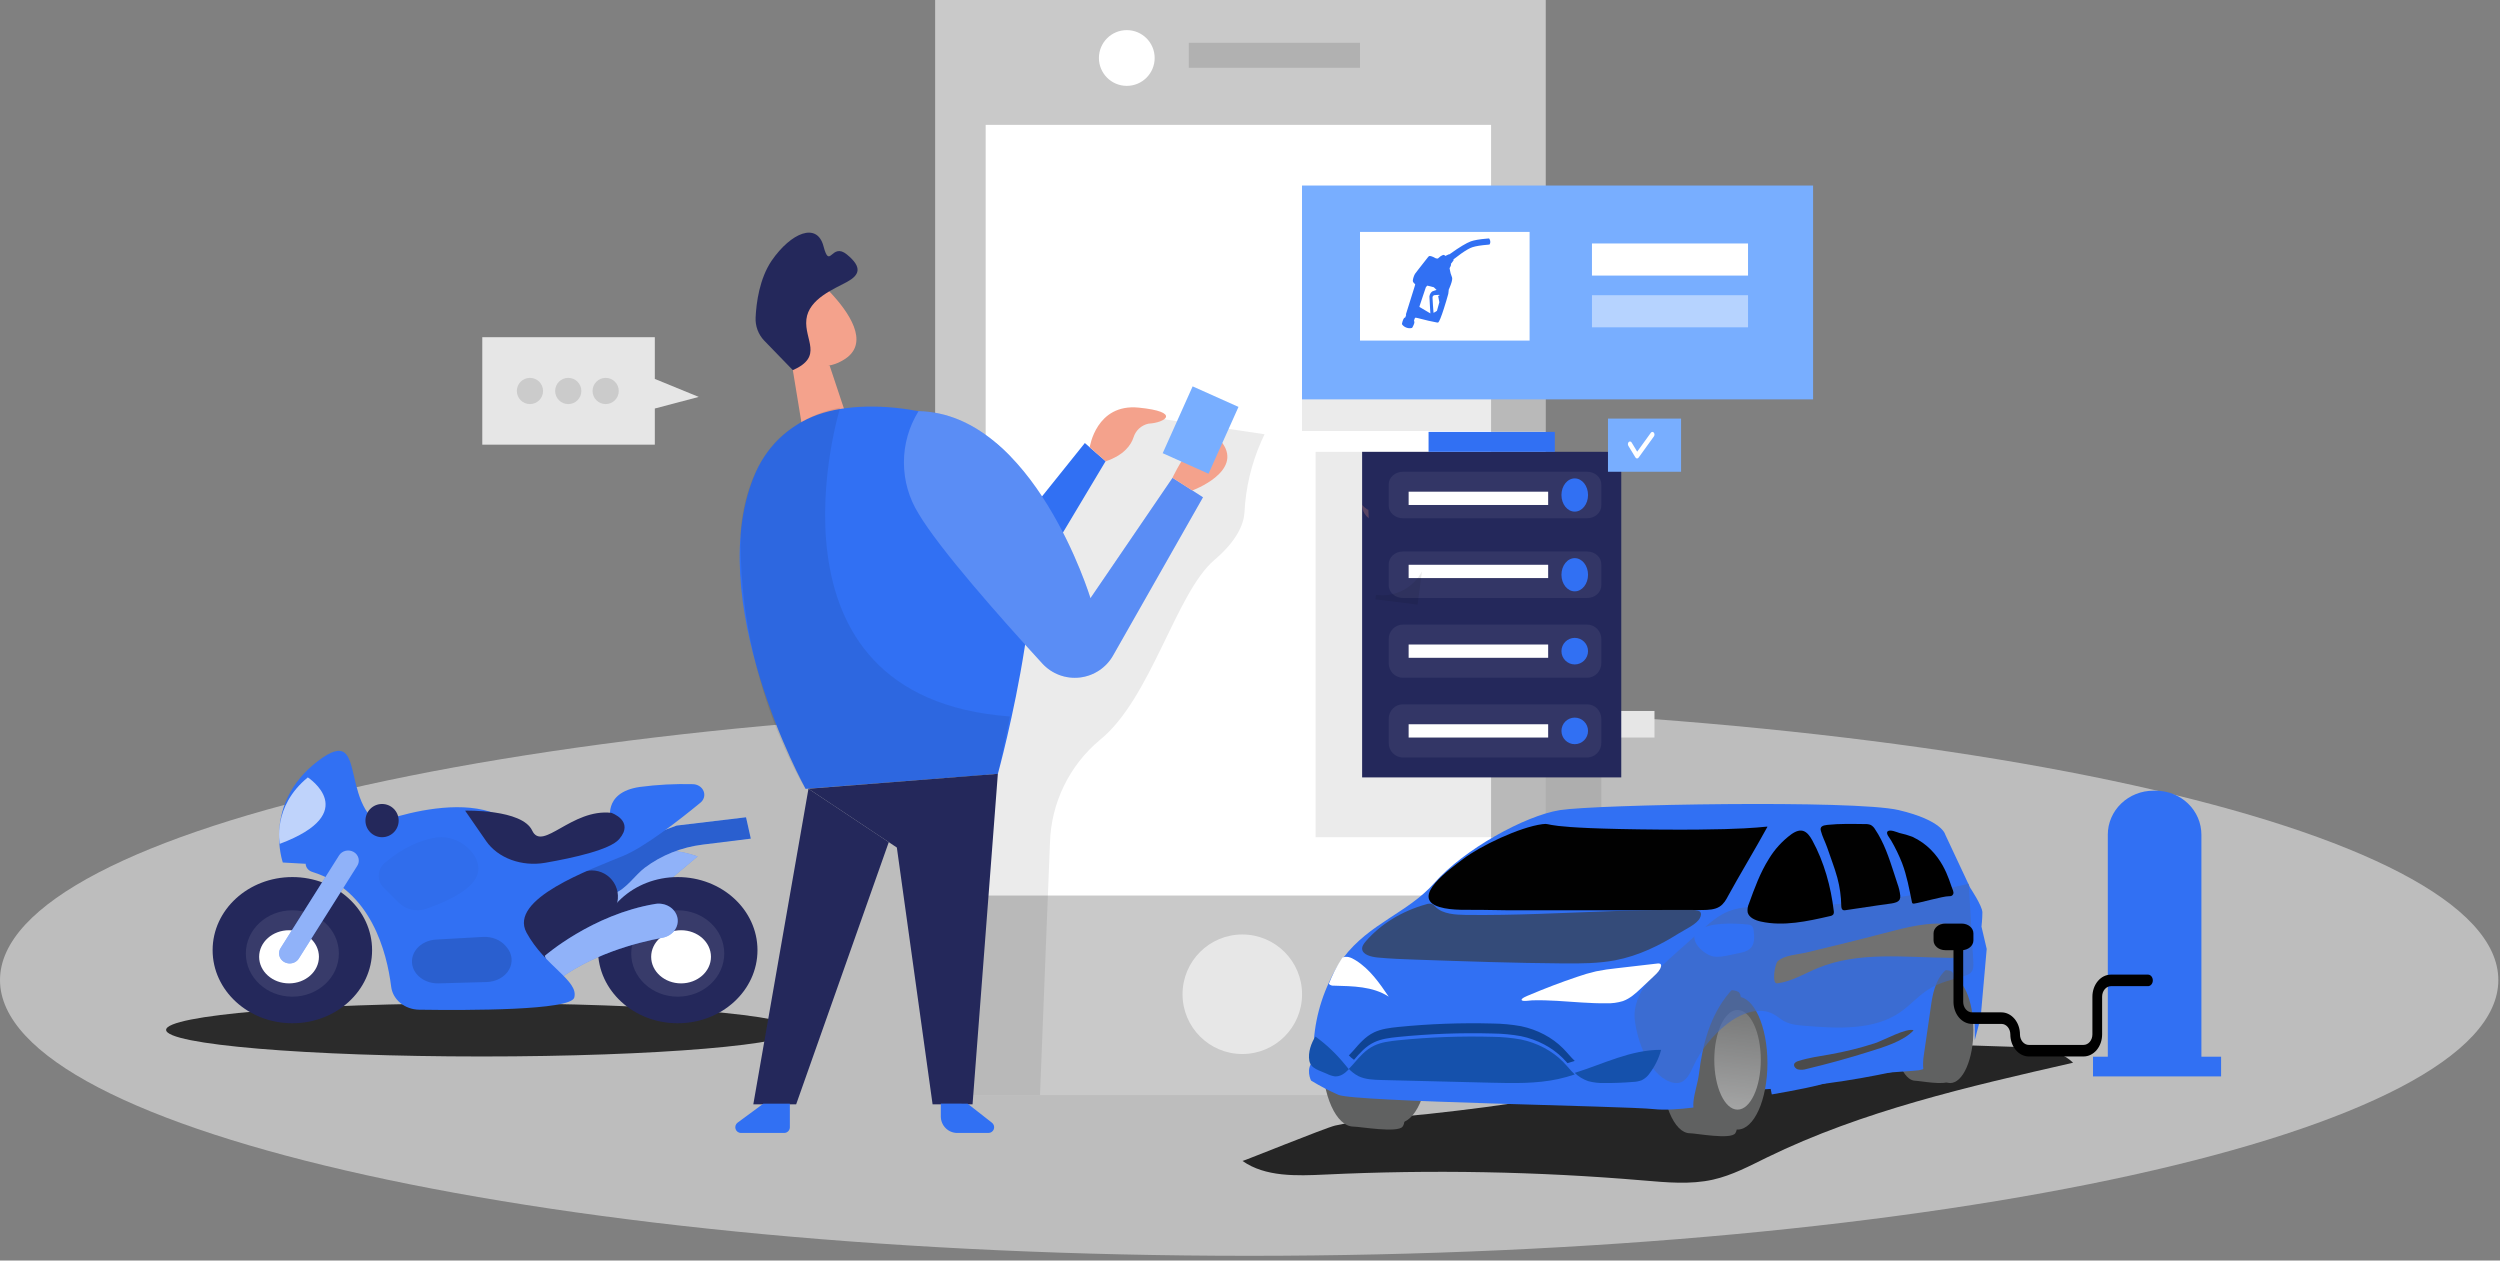 <svg width="238" height="120" viewBox="0 0 238 120" fill="none" xmlns="http://www.w3.org/2000/svg">
<rect x="0" y="0" width="238" height="120" fill="#808080" stroke="none"/>
<path opacity="0.6" d="M118.921 119.553C184.599 119.553 237.841 107.8 237.841 93.302C237.841 78.804 184.599 67.051 118.921 67.051C53.243 67.051 0 78.804 0 93.302C0 107.8 53.243 119.553 118.921 119.553Z" fill="#E6E6E6"/>
<path d="M45.86 100.577C29.266 100.577 15.814 99.444 15.814 98.046C15.814 96.649 29.266 95.516 45.86 95.516C62.455 95.516 75.907 96.649 75.907 98.046C75.907 99.444 62.455 100.577 45.86 100.577Z" fill="#2B2B2B"/>
<path d="M205.002 75.274H205.235C206.385 75.274 207.488 75.715 208.302 76.498C209.115 77.282 209.572 78.345 209.573 79.454V101.536H200.663V79.454C200.663 78.905 200.775 78.361 200.994 77.854C201.212 77.347 201.532 76.886 201.935 76.498C202.338 76.109 202.816 75.802 203.342 75.592C203.869 75.382 204.433 75.274 205.002 75.274Z" fill="#3170F3"/>
<path d="M211.448 100.598H199.255V102.474H211.448V100.598Z" fill="#3170F3"/>
<path d="M147.155 0H89.026V104.252H147.155V0Z" fill="#C9C9C9"/>
<path d="M141.95 11.887H93.835V85.255H141.95V11.887Z" fill="white"/>
<path opacity="0.08" d="M147.15 20.673H123.951V41.031H147.15V20.673Z" fill="black"/>
<path opacity="0.08" d="M152.446 43.014H125.246V79.702H152.446V43.014Z" fill="black"/>
<path opacity="0.56" d="M118.267 100.341C121.409 100.341 123.956 97.794 123.956 94.652C123.956 91.51 121.409 88.963 118.267 88.963C115.125 88.963 112.578 91.51 112.578 94.652C112.578 97.794 115.125 100.341 118.267 100.341Z" fill="white"/>
<path opacity="0.08" d="M110.83 39.915L120.385 41.341L120.09 41.978C119.137 44.125 118.589 46.431 118.475 48.777C118.404 49.918 117.757 51.477 115.608 53.31C111.941 56.437 109.583 66.507 104.714 70.439C103.272 71.64 102.103 73.134 101.283 74.822C100.463 76.509 100.011 78.352 99.957 80.228L99.009 104.247H89.566L91.65 67.52L94.15 54.843L100.262 48.569L105.865 41.341L108.411 39.915H110.83Z" fill="black"/>
<path opacity="0.12" d="M129.472 4.075H113.173V6.453H129.472V4.075Z" fill="black"/>
<path d="M107.27 8.175C108.736 8.175 109.924 6.986 109.924 5.521C109.924 4.055 108.736 2.867 107.27 2.867C105.805 2.867 104.617 4.055 104.617 5.521C104.617 6.986 105.805 8.175 107.27 8.175Z" fill="white"/>
<path d="M94.13 53.58L103.277 42.176L105.253 43.908L97.456 56.947L94.13 53.58Z" fill="#3170F3"/>
<path d="M78.978 34.797L80.664 39.864L76.656 42.411L75.214 33.63L78.978 34.797Z" fill="#F4A28C"/>
<path d="M73.839 28.736C74.047 28.253 74.373 27.83 74.786 27.505C75.2 27.18 75.688 26.964 76.206 26.876C76.724 26.788 77.257 26.831 77.754 27.001C78.252 27.171 78.699 27.462 79.055 27.849C80.761 29.668 82.818 32.566 80.491 34.145C76.926 36.559 73.661 32.046 73.661 32.046C73.393 30.949 73.455 29.798 73.839 28.736Z" fill="#F4A28C"/>
<path d="M76.441 31.843C76.441 31.843 75.53 31.079 75.112 32.163C74.694 33.248 76.314 33.768 76.793 33.223C77.272 32.678 76.441 31.843 76.441 31.843Z" fill="#F4A28C"/>
<path d="M71.975 44.896C72.581 43.556 73.469 42.361 74.578 41.394C75.687 40.428 76.991 39.711 78.402 39.294C83.847 37.659 93.88 39.447 96.936 44.545C101.123 51.517 94.996 73.678 94.996 73.678L76.691 75.099C76.691 75.099 66.647 56.926 71.975 44.896Z" fill="#3170F3"/>
<path d="M94.996 73.668L92.587 105.133H88.782L85.38 80.686L76.966 75.089L94.996 73.668Z" fill="#24285B"/>
<path d="M76.966 75.089L71.715 105.133H75.794L84.611 80.172L76.966 75.089Z" fill="#24285B"/>
<path opacity="0.08" d="M79.986 38.805C79.986 38.805 71.425 66.379 96.147 68.208L94.996 73.688L76.691 75.109C76.691 75.109 70.243 64.979 70.513 50.754C70.513 50.754 70.671 43.72 75.606 40.613C76.921 39.705 78.414 39.089 79.986 38.805Z" fill="black"/>
<path d="M72.673 105.067L70.213 106.88C70.123 106.949 70.056 107.044 70.023 107.152C69.99 107.26 69.99 107.376 70.026 107.483C70.061 107.591 70.129 107.685 70.22 107.752C70.311 107.819 70.42 107.856 70.534 107.858H74.654C74.797 107.857 74.935 107.799 75.036 107.697C75.137 107.595 75.194 107.457 75.194 107.313V105.067H72.673Z" fill="#3170F3"/>
<path d="M92.113 105.067L94.43 106.88C94.521 106.95 94.588 107.046 94.621 107.156C94.654 107.265 94.652 107.382 94.615 107.49C94.578 107.599 94.507 107.692 94.414 107.758C94.32 107.824 94.209 107.859 94.094 107.858H91.161C90.952 107.862 90.745 107.823 90.551 107.746C90.358 107.668 90.181 107.553 90.033 107.406C89.885 107.259 89.767 107.085 89.687 106.892C89.607 106.7 89.566 106.493 89.566 106.284V105.062L92.113 105.067Z" fill="#3170F3"/>
<path d="M87.448 39.141C86.536 40.605 86.053 42.295 86.053 44.02C86.053 45.745 86.536 47.435 87.448 48.9C89.445 52.271 95.256 58.831 99.224 63.16C99.672 63.651 100.23 64.028 100.853 64.261C101.476 64.493 102.145 64.574 102.805 64.497C103.465 64.42 104.098 64.187 104.65 63.817C105.202 63.448 105.659 62.952 105.982 62.371L114.523 47.341L111.63 45.487L103.812 56.947C103.812 56.947 98.449 39.36 87.448 39.141Z" fill="#3170F3"/>
<path opacity="0.2" d="M87.448 39.141C86.536 40.605 86.053 42.295 86.053 44.02C86.053 45.745 86.536 47.435 87.448 48.9C89.445 52.271 95.256 58.831 99.224 63.16C99.672 63.651 100.23 64.028 100.853 64.261C101.476 64.493 102.145 64.574 102.805 64.497C103.465 64.42 104.098 64.187 104.65 63.817C105.202 63.448 105.659 62.952 105.982 62.371L114.523 47.341L111.63 45.487L103.812 56.947C103.812 56.947 98.449 39.36 87.448 39.141Z" fill="white"/>
<path d="M113.504 46.694C113.504 46.694 118.348 44.917 116.372 42.176C114.395 39.436 111.62 45.487 111.62 45.487L113.504 46.694Z" fill="#F4A28C"/>
<path d="M117.904 38.737L113.539 36.782L110.689 43.145L115.053 45.1L117.904 38.737Z" fill="#78AEFF"/>
<path d="M75.479 35.24L72.759 32.433C72.479 32.141 72.261 31.795 72.119 31.416C71.977 31.037 71.914 30.632 71.934 30.228C72 28.802 72.306 26.525 73.462 24.814C75.316 22.135 77.786 21.121 78.397 23.439C79.009 25.756 79.141 23.006 80.633 24.233C82.126 25.461 81.82 26.189 80.633 26.841C79.447 27.493 76.987 28.44 76.768 30.406C76.549 32.372 78.433 33.926 75.479 35.24Z" fill="#24285B"/>
<path d="M103.741 42.584C103.741 42.584 104.347 38.403 108.401 38.805C112.455 39.207 110.973 40.241 109.338 40.333C109.006 40.403 108.698 40.561 108.447 40.79C108.196 41.019 108.011 41.312 107.912 41.637C107.673 42.37 107.016 43.317 105.269 43.918L103.741 42.584Z" fill="#F4A28C"/>
<path d="M172.606 17.663H123.951V38.021H172.606V17.663Z" fill="#78AEFF"/>
<path d="M145.617 22.079H129.472V32.423H145.617V22.079Z" fill="white"/>
<path d="M166.412 23.179H151.555V26.235H166.412V23.179Z" fill="white"/>
<path opacity="0.46" d="M166.412 28.104H151.555V31.16H166.412V28.104Z" fill="white"/>
<path d="M66.52 37.786L62.339 36.075V32.102H45.913V42.334H62.339V38.891L66.52 37.786Z" fill="#E6E6E6"/>
<path opacity="0.12" d="M50.451 38.469C51.14 38.469 51.699 37.91 51.699 37.221C51.699 36.532 51.14 35.973 50.451 35.973C49.762 35.973 49.203 36.532 49.203 37.221C49.203 37.91 49.762 38.469 50.451 38.469Z" fill="black"/>
<path opacity="0.12" d="M54.097 38.469C54.787 38.469 55.345 37.91 55.345 37.221C55.345 36.532 54.787 35.973 54.097 35.973C53.408 35.973 52.85 36.532 52.85 37.221C52.85 37.91 53.408 38.469 54.097 38.469Z" fill="black"/>
<path opacity="0.12" d="M57.658 38.469C58.347 38.469 58.906 37.91 58.906 37.221C58.906 36.532 58.347 35.973 57.658 35.973C56.969 35.973 56.41 36.532 56.41 37.221C56.41 37.91 56.969 38.469 57.658 38.469Z" fill="black"/>
<path d="M157.506 67.684H149.283V70.214H157.506V67.684Z" fill="#E6E6E6"/>
<path d="M154.344 43.014H129.674V74.009H154.344V43.014Z" fill="#24285B"/>
<path opacity="0.07" d="M151.091 44.911H133.559C132.81 44.911 132.204 45.454 132.204 46.124V48.127C132.204 48.796 132.81 49.339 133.559 49.339H151.091C151.84 49.339 152.446 48.796 152.446 48.127V46.124C152.446 45.454 151.84 44.911 151.091 44.911Z" fill="white"/>
<path d="M148.018 41.116H135.999V43.014H148.018V41.116Z" fill="#3170F3"/>
<path d="M149.916 48.707C150.614 48.707 151.181 47.999 151.181 47.126C151.181 46.252 150.614 45.544 149.916 45.544C149.217 45.544 148.65 46.252 148.65 47.126C148.65 47.999 149.217 48.707 149.916 48.707Z" fill="#3170F3"/>
<path d="M147.385 46.809H134.102V48.074H147.385V46.809Z" fill="white"/>
<path opacity="0.07" d="M151.091 52.502H133.559C132.81 52.502 132.204 53.045 132.204 53.715V55.717C132.204 56.387 132.81 56.93 133.559 56.93H151.091C151.84 56.93 152.446 56.387 152.446 55.717V53.715C152.446 53.045 151.84 52.502 151.091 52.502Z" fill="white"/>
<path d="M149.916 56.297C150.614 56.297 151.181 55.59 151.181 54.716C151.181 53.843 150.614 53.135 149.916 53.135C149.217 53.135 148.65 53.843 148.65 54.716C148.65 55.59 149.217 56.297 149.916 56.297Z" fill="#3170F3"/>
<path d="M147.385 53.767H134.102V55.032H147.385V53.767Z" fill="white"/>
<path opacity="0.07" d="M151.091 59.46H133.559C132.81 59.46 132.204 60.081 132.204 60.846V63.135C132.204 63.9 132.81 64.521 133.559 64.521H151.091C151.84 64.521 152.446 63.9 152.446 63.135V60.846C152.446 60.081 151.84 59.46 151.091 59.46Z" fill="white"/>
<path d="M149.916 63.256C150.614 63.256 151.181 62.689 151.181 61.991C151.181 61.292 150.614 60.725 149.916 60.725C149.217 60.725 148.65 61.292 148.65 61.991C148.65 62.689 149.217 63.256 149.916 63.256Z" fill="#3170F3"/>
<path d="M147.385 61.358H134.102V62.623H147.385V61.358Z" fill="white"/>
<path opacity="0.07" d="M151.091 67.051H133.559C132.81 67.051 132.204 67.671 132.204 68.437V70.725C132.204 71.491 132.81 72.112 133.559 72.112H151.091C151.84 72.112 152.446 71.491 152.446 70.725V68.437C152.446 67.671 151.84 67.051 151.091 67.051Z" fill="white"/>
<path d="M149.916 70.846C150.614 70.846 151.181 70.28 151.181 69.581C151.181 68.883 150.614 68.316 149.916 68.316C149.217 68.316 148.65 68.883 148.65 69.581C148.65 70.28 149.217 70.846 149.916 70.846Z" fill="#3170F3"/>
<path d="M147.385 68.949H134.102V70.214H147.385V68.949Z" fill="white"/>
<path d="M160.037 39.851H153.079V44.911H160.037V39.851Z" fill="#78AEFF"/>
<path d="M155.848 43.646H155.839C155.81 43.645 155.782 43.635 155.756 43.618C155.731 43.6 155.708 43.576 155.691 43.547L155.018 42.439C154.986 42.386 154.971 42.318 154.978 42.251C154.984 42.184 155.011 42.123 155.053 42.081C155.094 42.04 155.147 42.021 155.2 42.03C155.252 42.038 155.3 42.073 155.332 42.126L155.86 42.998L157.165 41.193C157.201 41.146 157.251 41.118 157.302 41.116C157.354 41.115 157.404 41.139 157.442 41.184C157.48 41.229 157.503 41.291 157.506 41.357C157.509 41.423 157.491 41.489 157.457 41.538L155.994 43.565C155.975 43.59 155.952 43.611 155.927 43.625C155.902 43.639 155.875 43.646 155.848 43.646Z" fill="white"/>
<path opacity="0.31" d="M130.268 48.537C130.268 48.537 130.057 48.493 129.675 48.074C129.675 48.074 129.621 48.804 130.306 49.34L130.268 48.537Z" fill="#CE8172"/>
<path opacity="0.08" d="M135.367 54.4C134.964 55.174 134.327 55.805 133.543 56.205C132.759 56.604 131.868 56.753 130.994 56.629L130.939 57.057L134.957 57.563L135.367 54.4Z" fill="black"/>
<path d="M118.288 110.523C120.455 112.055 123.434 111.947 126.151 111.818C136.255 111.335 146.384 111.523 156.459 112.38C158.67 112.567 160.923 112.786 163.08 112.301C164.903 111.891 166.552 111.003 168.212 110.191C177.303 105.749 187.39 103.447 197.358 101.171C196.051 99.901 193.967 99.743 192.081 99.672C186.779 99.48 181.473 99.362 176.164 99.32C173.004 99.294 169.824 99.297 166.716 99.809C163.5 100.339 160.405 101.405 157.269 102.286C150.35 104.23 143.187 105.266 136.023 106.044C133.038 106.366 130.013 106.499 127.1 107.155C126.174 107.372 118.334 110.557 118.288 110.523Z" fill="url(#paint0_linear)"/>
<path d="M163.874 95.713C164.453 96.294 164.864 97 165.068 97.766C165.513 99.454 164.929 101.347 165.776 102.901C165.904 103.173 166.116 103.405 166.386 103.567C166.748 103.754 167.2 103.754 167.607 103.726C171.886 103.499 176.136 102.928 180.307 102.02C181.475 101.766 182.653 101.479 183.686 100.921C185.049 100.175 186.069 99.022 187.057 97.887C187.457 97.462 187.798 96.994 188.074 96.493C188.557 95.523 188.52 94.409 188.481 93.343C188.443 92.455 188.4 91.546 188.044 90.718C187.966 90.501 187.825 90.308 187.637 90.158C187.415 90.024 187.159 89.946 186.894 89.93C183.387 89.483 179.886 90.556 176.369 90.927C174.506 91.096 172.634 91.146 170.764 91.078C168.87 91.035 166.162 90.813 164.529 91.908C163.987 92.272 163.825 92.757 163.568 93.308C163.074 94.372 162.987 94.825 163.874 95.713Z" fill="#3170F3"/>
<path d="M163.874 95.713C164.453 96.294 164.864 97 165.068 97.766C165.513 99.454 164.929 101.347 165.776 102.901C165.904 103.173 166.116 103.405 166.386 103.567C166.748 103.754 167.2 103.754 167.607 103.726C171.886 103.499 176.136 102.928 180.307 102.02C181.475 101.766 182.653 101.479 183.686 100.921C185.049 100.175 186.069 99.022 187.057 97.887C187.457 97.462 187.798 96.994 188.074 96.493C188.557 95.523 188.52 94.409 188.481 93.343C188.443 92.455 188.4 91.546 188.044 90.718C187.966 90.501 187.825 90.308 187.637 90.158C187.415 90.024 187.159 89.946 186.894 89.93C183.387 89.483 179.886 90.556 176.369 90.927C174.506 91.096 172.634 91.146 170.764 91.078C168.87 91.035 166.162 90.813 164.529 91.908C163.987 92.272 163.825 92.757 163.568 93.308C163.074 94.372 162.987 94.825 163.874 95.713Z" fill="url(#paint1_linear)"/>
<path d="M131.84 100.642C131.84 103.007 134.371 106.082 133.527 107.253C133.069 107.886 129.438 107.253 128.859 107.253C127.213 107.253 125.878 104.295 125.878 100.642C125.878 96.988 127.213 94.03 128.859 94.03C129.477 94.03 133.49 93.193 133.965 93.906C134.758 95.096 131.84 98.36 131.84 100.642Z" fill="#606161"/>
<path d="M133.153 106.902C134.725 106.902 136 104.07 136 100.577C136 97.083 134.725 94.251 133.153 94.251C131.581 94.251 130.307 97.083 130.307 100.577C130.307 104.07 131.581 106.902 133.153 106.902Z" fill="#606161"/>
<path d="M133.153 106.902C134.725 106.902 136 104.07 136 100.577C136 97.083 134.725 94.251 133.153 94.251C131.581 94.251 130.307 97.083 130.307 100.577C130.307 104.07 131.581 106.902 133.153 106.902Z" fill="url(#paint2_linear)"/>
<path d="M163.639 101.274C163.639 103.641 165.975 106.717 165.198 107.886C164.776 108.519 161.424 107.886 160.889 107.886C159.37 107.886 158.139 104.926 158.139 101.274C158.139 97.622 159.37 94.662 160.889 94.662C161.459 94.662 165.162 93.825 165.602 94.539C166.34 95.728 163.639 98.992 163.639 101.274Z" fill="#606161"/>
<path d="M165.414 107.535C166.986 107.535 168.26 104.703 168.26 101.209C168.26 97.716 166.986 94.883 165.414 94.883C163.842 94.883 162.567 97.716 162.567 101.209C162.567 104.703 163.842 107.535 165.414 107.535Z" fill="#606161"/>
<path d="M165.414 107.535C166.986 107.535 168.26 104.703 168.26 101.209C168.26 97.716 166.986 94.883 165.414 94.883C163.842 94.883 162.567 97.716 162.567 101.209C162.567 104.703 163.842 107.535 165.414 107.535Z" fill="url(#paint3_linear)"/>
<path d="M165.414 105.637C166.636 105.637 167.628 103.513 167.628 100.893C167.628 98.273 166.636 96.149 165.414 96.149C164.191 96.149 163.2 98.273 163.2 100.893C163.2 103.513 164.191 105.637 165.414 105.637Z" fill="url(#paint4_linear)"/>
<path d="M184.406 97.779C184.406 99.609 186.157 101.987 185.573 102.889C185.258 103.378 182.743 102.889 182.343 102.889C181.204 102.889 180.279 100.602 180.279 97.779C180.279 94.957 181.202 92.671 182.343 92.671C182.769 92.671 185.549 92.025 185.878 92.575C186.426 93.494 184.406 96.016 184.406 97.779Z" fill="#606161"/>
<path d="M185.656 103.107C186.879 103.107 187.87 100.841 187.87 98.046C187.87 95.251 186.879 92.986 185.656 92.986C184.433 92.986 183.442 95.251 183.442 98.046C183.442 100.841 184.433 103.107 185.656 103.107Z" fill="#606161"/>
<path d="M185.656 103.107C186.879 103.107 187.87 100.841 187.87 98.046C187.87 95.251 186.879 92.986 185.656 92.986C184.433 92.986 183.442 95.251 183.442 98.046C183.442 100.841 184.433 103.107 185.656 103.107Z" fill="url(#paint5_linear)"/>
<path d="M185.655 101.842C186.529 101.842 187.237 100.142 187.237 98.046C187.237 95.95 186.529 94.251 185.655 94.251C184.782 94.251 184.074 95.95 184.074 98.046C184.074 100.142 184.782 101.842 185.655 101.842Z" fill="url(#paint6_linear)"/>
<path d="M189.134 90.34L188.556 96.898L188.001 99.013C187.985 97.54 187.975 96.078 187.829 94.624C187.759 93.836 187.629 93.002 187.029 92.43C186.701 92.095 186.165 91.888 185.714 92.04C185.506 92.124 185.32 92.25 185.17 92.408C184.212 93.337 183.969 94.698 183.797 95.977C183.581 97.465 183.365 98.95 183.149 100.445C183.076 100.887 183.059 101.336 183.097 101.781C182.951 101.829 182.8 101.866 182.647 101.892C181.498 102.043 176.408 102.186 174.361 102.941C173.228 103.363 170.713 103.839 168.674 104.189C168.604 103.871 168.544 103.554 168.502 103.236C168.102 100.493 169.046 97.592 168.06 94.983C167.809 94.3 167.317 93.591 166.549 93.488C165.78 93.385 165.088 93.95 164.612 94.53C162.781 96.701 162.073 99.501 161.742 102.225C161.63 103.123 161.302 104.007 161.216 104.896C161.194 105.076 161.194 105.258 161.216 105.437C159.859 105.605 158.461 105.701 157.448 105.588C154.735 105.286 128.976 104.905 127.419 104.23C126.516 103.834 125.645 103.379 124.812 102.869C124.812 102.869 124.232 101.734 125.054 100.977C124.93 98.405 125.438 95.84 126.541 93.474C126.705 93.105 126.895 92.737 127.101 92.369C127.335 91.96 127.595 91.564 127.88 91.183C130.385 87.87 134.023 86.915 136.538 84.069C139.329 80.897 145.154 77.653 148.516 77.121C151.878 76.589 176.574 76.134 180.756 77.121C184.938 78.108 185.19 79.457 185.19 79.457L187.565 84.521C187.565 84.521 188.724 86.255 188.724 86.859C188.724 87.463 188.638 88.218 188.638 88.218L189.134 90.34Z" fill="#3170F3"/>
<path opacity="0.6" d="M159.6 90.676L162.015 88.531C162.789 87.839 163.59 87.133 164.582 86.745C165.731 86.297 167.02 86.319 168.266 86.323C174.725 86.337 181.161 85.6 187.423 84.13L187.86 91.549C187.882 91.923 187.886 92.339 187.611 92.608C187.439 92.752 187.232 92.855 187.007 92.908C185.888 93.251 184.717 93.513 183.726 94.103C182.675 94.728 181.897 95.678 180.895 96.368C178.378 98.097 174.945 97.916 171.827 97.658C171.165 97.604 170.481 97.544 169.903 97.242C169.513 97.039 169.193 96.736 168.805 96.531C167.397 95.794 165.62 96.531 164.393 97.498C163.002 98.595 161.906 99.978 161.192 101.537C160.886 102.201 160.514 103.006 159.741 103.101C159.465 103.124 159.187 103.078 158.936 102.967C156.924 102.183 155.858 99.01 155.637 97.13C155.321 94.519 157.763 92.314 159.6 90.676Z" fill="#4169BD"/>
<path d="M139.268 81.793C140.931 80.521 144.669 78.749 146.822 78.462C147.947 78.311 146.009 78.886 158.098 78.977C168.723 79.059 168.41 78.431 168.193 78.829C167.363 80.37 165.359 83.728 164.529 85.269C164.329 85.656 164.098 86.059 163.71 86.309C163.248 86.605 162.643 86.625 162.077 86.634C160.115 86.661 158.15 86.661 156.188 86.66H145.543C144.079 86.66 142.614 86.66 141.152 86.621C139.869 86.589 138.246 86.72 137.021 86.341C134.138 85.447 138.159 82.639 139.268 81.793Z" fill="#010101"/>
<path d="M174.574 86.723C174.599 86.835 174.583 86.953 174.528 87.056C174.444 87.146 174.328 87.203 174.202 87.216C172.037 87.714 169.789 88.21 167.626 87.731C167.094 87.613 166.5 87.358 166.376 86.857C166.337 86.569 166.382 86.276 166.506 86.011C167.033 84.553 167.567 83.083 168.401 81.76C168.946 80.855 169.672 80.06 170.539 79.419C171.482 78.757 172.027 79.082 172.533 80.006C173.656 82.06 174.308 84.434 174.574 86.723Z" fill="black"/>
<path d="M173.943 80.669L174.404 81.983C174.588 82.507 174.774 83.031 174.915 83.566C175.147 84.435 175.273 85.326 175.289 86.222C175.289 86.383 175.317 86.58 175.475 86.644C175.558 86.666 175.645 86.666 175.728 86.644L178.724 86.198L180.052 86.012C180.358 85.965 180.711 85.889 180.851 85.629C180.903 85.511 180.922 85.383 180.905 85.257C180.862 84.874 180.772 84.497 180.638 84.133L180.288 83.059C179.827 81.641 179.355 80.204 178.508 78.95C178.416 78.784 178.278 78.643 178.109 78.541C177.932 78.471 177.74 78.44 177.548 78.452C176.361 78.439 175.123 78.402 173.953 78.53C173.523 78.577 173.216 78.694 173.354 79.123C173.487 79.638 173.761 80.151 173.943 80.669Z" fill="#010101"/>
<path d="M181.078 82.165C181.536 83.37 181.761 84.632 182.016 85.881C182.017 85.905 182.024 85.928 182.035 85.95C182.047 85.971 182.063 85.99 182.083 86.006C182.13 86.028 182.185 86.034 182.237 86.021C182.833 85.935 184.982 85.318 185.518 85.322C185.611 85.33 185.706 85.317 185.791 85.284C185.853 85.249 185.902 85.2 185.933 85.142C185.965 85.084 185.977 85.02 185.969 84.956C185.951 84.829 185.911 84.705 185.853 84.588C185.573 83.909 184.94 81.003 182.053 79.659C181.656 79.511 181.246 79.391 180.827 79.3C180.59 79.229 179.955 78.942 179.716 79.136C179.477 79.329 179.92 79.804 180.034 80.01C180.438 80.707 180.787 81.427 181.078 82.165Z" fill="black"/>
<path d="M132.204 94.883C130.68 93.887 128.772 93.887 126.974 93.835C126.83 93.847 126.687 93.807 126.569 93.722C126.546 93.699 126.527 93.674 126.511 93.646C126.669 93.247 126.851 92.849 127.049 92.45C127.273 92.007 127.523 91.579 127.795 91.166C128.202 90.995 128.575 91.115 129.079 91.433C130.398 92.259 131.327 93.584 132.204 94.883Z" fill="white"/>
<path d="M145.586 94.729C147.08 94.095 148.596 93.518 150.133 92.999C150.724 92.79 151.327 92.614 151.94 92.472C152.604 92.337 153.275 92.236 153.95 92.171L157.784 91.727C157.904 91.714 158.054 91.714 158.114 91.813C158.141 91.869 158.146 91.931 158.13 91.99C158.054 92.353 157.766 92.635 157.489 92.895L156.251 94.063C155.73 94.554 155.186 95.06 154.498 95.305C153.992 95.459 153.463 95.53 152.932 95.514C151.362 95.533 149.801 95.371 148.237 95.281C147.446 95.237 146.655 95.209 145.865 95.232C145.704 95.232 144.928 95.375 144.86 95.203C144.793 95.032 145.445 94.788 145.586 94.729Z" fill="white"/>
<path d="M128.409 101.79C128.038 102.189 127.6 102.505 127.078 102.472C126.81 102.43 126.552 102.346 126.312 102.223C125.614 101.89 124.79 101.765 124.646 100.967C124.511 100.21 124.815 99.303 125.23 98.679C126.244 99.416 127.16 100.278 127.955 101.243C128.105 101.416 128.253 101.607 128.409 101.79Z" fill="#1551AC"/>
<path d="M149.916 102.289C149.401 102.461 148.874 102.607 148.339 102.726C146.26 103.177 144.095 103.125 141.955 103.074C138.484 102.984 135.014 102.898 131.548 102.818C130.777 102.796 129.96 102.773 129.294 102.435C128.958 102.253 128.658 102.024 128.409 101.758C128.549 101.622 128.681 101.479 128.803 101.336C128.838 101.3 128.864 101.262 128.901 101.223C129.443 100.593 130.013 99.931 130.819 99.546C131.514 99.215 132.311 99.118 133.099 99.036C136.084 98.733 139.091 98.623 142.095 98.705C143.006 98.714 143.914 98.8 144.806 98.961C146.36 99.29 147.755 100.028 148.793 101.073C148.944 101.223 149.084 101.382 149.224 101.54C149.451 101.801 149.67 102.057 149.916 102.289Z" fill="#1551AC"/>
<path d="M149.916 100.999C149.689 101.074 149.451 101.148 149.224 101.209C149.084 101.051 148.944 100.894 148.793 100.745C147.755 99.706 146.36 98.971 144.806 98.644C143.914 98.484 143.006 98.399 142.095 98.39C139.091 98.308 136.084 98.418 133.099 98.719C132.311 98.8 131.514 98.892 130.819 99.226C130.007 99.609 129.443 100.265 128.901 100.894C128.721 100.769 128.557 100.629 128.409 100.477C128.549 100.341 128.681 100.199 128.803 100.057C129.382 99.391 129.968 98.681 130.819 98.277C131.514 97.948 132.311 97.851 133.099 97.768C136.084 97.469 139.091 97.359 142.095 97.439C143.006 97.449 143.914 97.534 144.806 97.694C146.36 98.022 147.755 98.757 148.793 99.796C149.179 100.184 149.522 100.625 149.916 100.999Z" fill="#0F4393"/>
<path d="M158.139 99.944C157.928 100.744 157.553 101.508 157.029 102.203C156.855 102.46 156.605 102.677 156.303 102.833C156.035 102.936 155.744 102.993 155.448 103.002C154.547 103.075 153.641 103.11 152.735 103.104C152.212 103.12 151.69 103.059 151.193 102.923C150.696 102.75 150.258 102.481 149.916 102.137C152.656 101.288 155.236 99.931 158.139 99.944Z" fill="#1551AC"/>
<path d="M179.421 88.826C181.519 88.278 183.692 87.693 185.838 88.02C186.275 88.086 186.741 88.214 187.008 88.548C187.354 88.984 187.249 89.602 187.077 90.125C186.957 90.487 186.789 90.872 186.443 91.054C186.183 91.167 185.896 91.212 185.612 91.187C181.385 91.148 176.966 90.553 173.08 92.147C171.789 92.676 170.569 93.446 169.177 93.617C168.655 93.681 168.96 91.778 169.235 91.513C169.842 90.93 171.172 90.87 171.949 90.683C174.443 90.086 176.94 89.478 179.421 88.826Z" fill="#717171"/>
<path d="M166.311 88.003C166.451 88.004 166.588 88.039 166.709 88.104C166.894 88.225 166.932 88.454 166.956 88.659C167.023 89.238 167.057 89.904 166.603 90.315C166.317 90.573 165.903 90.665 165.509 90.748L164.564 90.944C164.079 91.045 163.57 91.146 163.084 91.049C162.157 90.868 160.621 89.401 161.636 88.622C162.722 87.785 164.998 87.886 166.311 88.003Z" fill="#3170F3"/>
<path d="M153.766 91.419C152.171 91.723 150.518 91.729 148.879 91.718C144.194 91.685 139.51 91.521 134.828 91.359C133.608 91.317 132.386 91.273 131.172 91.158C130.541 91.098 129.764 90.903 129.681 90.385C129.635 90.104 129.831 89.836 130.031 89.604C131.452 87.962 133.467 86.73 135.791 86.083C135.935 86.031 136.095 86.015 136.25 86.038C136.447 86.083 136.56 86.234 136.69 86.362C137.363 87.012 138.529 87.088 139.567 87.101C144.196 87.158 148.821 86.9 153.444 86.741C155.789 86.659 158.136 86.604 160.483 86.627C161.274 86.627 162.251 86.518 161.836 87.387C161.557 87.973 160.424 88.486 159.839 88.848C158.022 89.99 156.017 90.99 153.766 91.419Z" fill="url(#paint7_linear)"/>
<path d="M174.214 100.379C173.211 100.553 172.185 100.695 171.222 101.005C171.068 101.04 170.932 101.12 170.837 101.231C170.695 101.443 170.899 101.73 171.168 101.81C171.447 101.865 171.739 101.848 172.006 101.76C173.998 101.284 175.966 100.741 177.909 100.13C179.345 99.678 181.184 99.144 182.177 98.083C181.517 97.817 179.249 99.073 178.483 99.318C177.093 99.765 175.666 100.12 174.214 100.379Z" fill="#4B4B4B"/>
<path d="M38.586 108.8H37.953V115.758H38.586V108.8Z" fill="url(#paint8_linear)"/>
<path d="M185.185 87.925H186.758C187.372 87.925 187.869 88.341 187.869 88.855V89.526C187.869 90.04 187.372 90.456 186.758 90.456H185.185C184.571 90.456 184.074 90.04 184.074 89.526V88.855C184.074 88.341 184.571 87.925 185.185 87.925Z" fill="url(#paint9_linear)"/>
<path d="M185.972 83.498C183.876 83.498 182.176 81.515 182.176 79.07C182.176 76.624 183.876 74.642 185.972 74.642C188.068 74.642 189.767 76.624 189.767 79.07C189.767 81.515 188.068 83.498 185.972 83.498Z" fill="url(#paint10_linear)"/>
<path d="M193.142 100.576H198.355C198.824 100.576 199.273 100.354 199.604 99.961C199.935 99.567 200.121 99.034 200.122 98.477V94.883C200.122 94.618 200.211 94.364 200.368 94.177C200.525 93.99 200.738 93.884 200.961 93.883H204.455C204.518 93.887 204.582 93.877 204.641 93.851C204.701 93.826 204.756 93.786 204.802 93.735C204.848 93.683 204.885 93.621 204.91 93.552C204.935 93.483 204.948 93.408 204.948 93.333C204.948 93.258 204.935 93.183 204.91 93.114C204.885 93.045 204.848 92.983 204.802 92.931C204.756 92.88 204.701 92.84 204.641 92.814C204.582 92.789 204.518 92.778 204.455 92.783H200.961C200.493 92.784 200.045 93.006 199.714 93.4C199.383 93.793 199.197 94.326 199.197 94.883V98.477C199.196 98.742 199.107 98.996 198.95 99.183C198.792 99.37 198.578 99.475 198.355 99.475H193.142C192.92 99.475 192.706 99.37 192.548 99.183C192.391 98.996 192.302 98.742 192.301 98.477C192.301 97.92 192.114 97.386 191.783 96.993C191.452 96.599 191.003 96.378 190.535 96.377H187.738C187.515 96.377 187.301 96.271 187.143 96.084C186.986 95.896 186.897 95.642 186.896 95.377V89.706C186.889 89.566 186.837 89.435 186.751 89.34C186.665 89.244 186.552 89.19 186.434 89.19C186.316 89.19 186.203 89.244 186.117 89.34C186.031 89.435 185.979 89.566 185.972 89.706V95.377C185.972 95.934 186.158 96.468 186.489 96.861C186.82 97.255 187.269 97.476 187.738 97.477H190.543C190.766 97.477 190.979 97.583 191.137 97.77C191.295 97.958 191.383 98.212 191.384 98.477C191.384 99.032 191.57 99.564 191.899 99.958C192.229 100.351 192.676 100.573 193.142 100.576Z" fill="url(#paint11_linear)"/>
<path d="M29.08 82.232L26.924 82.111C26.924 82.111 24.96 76.515 30.244 72.468C35.529 68.42 31.598 78.032 37.953 79.229L29.08 82.232Z" fill="#3170F3"/>
<path d="M60.401 81.719C60.401 81.719 62.592 80.16 66.418 81.532L56.535 89.823C56.535 89.823 54.862 85.54 60.401 81.719Z" fill="#3170F3"/>
<path opacity="0.46" d="M60.401 81.719C60.401 81.719 62.592 80.16 66.418 81.532L56.535 89.823C56.535 89.823 54.862 85.54 60.401 81.719Z" fill="white"/>
<path opacity="0.46" d="M64.423 78.593L71.023 77.804L71.479 79.84L66.904 80.407C64.877 80.655 62.964 81.419 61.376 82.616C60.467 83.303 59.558 84.708 58.45 85.054L50.352 86.66L49.972 83.895L64.423 78.593Z" fill="white"/>
<path d="M64.521 97.414C60.329 97.414 56.931 94.298 56.931 90.456C56.931 86.613 60.329 83.497 64.521 83.497C68.713 83.497 72.112 86.613 72.112 90.456C72.112 94.298 68.713 97.414 64.521 97.414Z" fill="#24285B"/>
<path opacity="0.09" d="M64.521 94.883C62.075 94.883 60.093 93.043 60.093 90.772C60.093 88.501 62.075 86.66 64.521 86.66C66.966 86.66 68.949 88.501 68.949 90.772C68.949 93.043 66.966 94.883 64.521 94.883Z" fill="white"/>
<path d="M64.837 93.618C63.265 93.618 61.991 92.486 61.991 91.088C61.991 89.691 63.265 88.558 64.837 88.558C66.409 88.558 67.684 89.691 67.684 91.088C67.684 92.486 66.409 93.618 64.837 93.618Z" fill="white"/>
<path d="M64.423 78.593L71.023 77.804L71.479 79.84L66.904 80.407C64.877 80.655 62.964 81.419 61.376 82.616C60.467 83.303 59.558 84.708 58.45 85.054L50.352 86.66L49.972 83.895L64.423 78.593Z" fill="#3170F3"/>
<path opacity="0.15" d="M64.423 78.593L71.023 77.804L71.479 79.84L66.904 80.407C64.877 80.655 62.964 81.419 61.376 82.616C60.467 83.303 59.558 84.708 58.45 85.054L50.352 86.66L49.972 83.895L64.423 78.593Z" fill="black"/>
<path d="M58.69 86.179L57.822 88.674L51.225 93.618L48.707 87.98L49.555 83.763L56.01 82.887C56.431 82.83 56.859 82.882 57.255 83.039C57.65 83.195 57.998 83.451 58.267 83.781C58.536 84.111 58.716 84.505 58.79 84.925C58.864 85.345 58.829 85.776 58.69 86.179Z" fill="#24285B"/>
<path d="M51.869 90.994C51.869 90.994 56.386 87.048 62.383 86.054C62.619 86.015 62.861 86.019 63.095 86.066C63.329 86.112 63.551 86.2 63.747 86.324C63.943 86.448 64.11 86.606 64.239 86.789C64.367 86.972 64.454 87.176 64.495 87.389C64.574 87.809 64.47 88.24 64.204 88.591C63.939 88.942 63.533 89.186 63.072 89.272C60.64 89.726 56.127 90.881 52.712 93.618L51.869 90.994Z" fill="#3170F3"/>
<path opacity="0.46" d="M51.869 90.994C51.869 90.994 56.386 87.048 62.383 86.054C62.619 86.015 62.861 86.019 63.095 86.066C63.329 86.112 63.551 86.2 63.747 86.324C63.943 86.448 64.11 86.606 64.239 86.789C64.367 86.972 64.454 87.176 64.495 87.389C64.574 87.809 64.47 88.24 64.204 88.591C63.939 88.942 63.533 89.186 63.072 89.272C60.64 89.726 56.127 90.881 52.712 93.618L51.869 90.994Z" fill="white"/>
<path d="M58.167 78.251C58.167 78.251 57.248 75.444 60.92 74.916C62.588 74.697 64.273 74.609 65.958 74.653C66.182 74.657 66.398 74.722 66.581 74.84C66.763 74.957 66.902 75.121 66.98 75.311C67.058 75.5 67.072 75.707 67.019 75.903C66.966 76.1 66.85 76.278 66.684 76.414C64.626 78.107 61.377 80.63 59.345 81.475C56.188 82.789 48.373 85.572 50.129 88.792C51.884 92.013 55.118 93.356 54.669 94.971C54.329 96.192 44.617 96.194 39.9 96.124C39.234 96.114 38.596 95.883 38.106 95.477C37.615 95.07 37.306 94.515 37.237 93.916C36.83 90.681 35.345 84.747 29.727 83.006C29.557 82.953 29.407 82.856 29.296 82.727C29.185 82.598 29.117 82.443 29.101 82.281C29.085 82.118 29.121 81.954 29.205 81.81C29.289 81.665 29.417 81.546 29.575 81.466L34.938 78.705C34.938 78.705 47.249 73.49 50.385 80.525L58.167 78.251Z" fill="#3170F3"/>
<path d="M58.201 77.382C58.201 77.382 60.446 78.15 58.942 79.889C58.081 80.886 54.657 81.659 51.884 82.14C50.804 82.327 49.678 82.228 48.671 81.857C47.663 81.485 46.827 80.861 46.282 80.073L44.279 77.174C44.279 77.174 49.706 77.022 50.664 79.069C51.623 81.117 54.428 76.955 58.201 77.382Z" fill="#24285B"/>
<path d="M27.832 97.414C23.64 97.414 20.241 94.298 20.241 90.456C20.241 86.613 23.64 83.497 27.832 83.497C32.024 83.497 35.423 86.613 35.423 90.456C35.423 94.298 32.024 97.414 27.832 97.414Z" fill="#24285B"/>
<path opacity="0.09" d="M27.833 94.883C25.387 94.883 23.405 93.043 23.405 90.772C23.405 88.501 25.387 86.66 27.833 86.66C30.278 86.66 32.261 88.501 32.261 90.772C32.261 93.043 30.278 94.883 27.833 94.883Z" fill="white"/>
<path d="M27.516 93.618C25.944 93.618 24.67 92.486 24.67 91.088C24.67 89.691 25.944 88.558 27.516 88.558C29.088 88.558 30.363 89.691 30.363 91.088C30.363 92.486 29.088 93.618 27.516 93.618Z" fill="white"/>
<path d="M27.578 91.721C27.752 91.721 27.924 91.678 28.076 91.596C28.229 91.514 28.356 91.396 28.446 91.253L34.014 82.424C34.152 82.205 34.193 81.943 34.128 81.695C34.062 81.448 33.897 81.235 33.666 81.104C33.436 80.973 33.16 80.934 32.9 80.996C32.64 81.058 32.416 81.216 32.278 81.435L26.711 90.264C26.619 90.41 26.57 90.577 26.568 90.747C26.565 90.917 26.61 91.084 26.699 91.232C26.787 91.38 26.914 91.504 27.069 91.589C27.223 91.675 27.399 91.72 27.578 91.721Z" fill="#3170F3"/>
<path opacity="0.46" d="M27.578 91.721C27.752 91.721 27.924 91.678 28.076 91.596C28.229 91.514 28.356 91.396 28.446 91.253L34.014 82.424C34.152 82.205 34.193 81.943 34.128 81.695C34.062 81.448 33.897 81.235 33.666 81.104C33.436 80.973 33.16 80.934 32.9 80.996C32.64 81.058 32.416 81.216 32.278 81.435L26.711 90.264C26.619 90.41 26.57 90.577 26.568 90.747C26.565 90.917 26.61 91.084 26.699 91.232C26.787 91.38 26.914 91.504 27.069 91.589C27.223 91.675 27.399 91.72 27.578 91.721Z" fill="white"/>
<path d="M48.13 90.048L48.235 90.172C48.498 90.478 48.658 90.84 48.697 91.219C48.737 91.597 48.654 91.977 48.458 92.318C48.262 92.659 47.961 92.949 47.585 93.155C47.21 93.362 46.776 93.477 46.33 93.49L41.755 93.617C41.204 93.632 40.664 93.489 40.22 93.212C39.777 92.934 39.455 92.539 39.308 92.088C39.21 91.789 39.193 91.476 39.256 91.17C39.319 90.865 39.461 90.575 39.672 90.322C39.884 90.069 40.159 89.859 40.478 89.708C40.797 89.556 41.151 89.467 41.515 89.447L45.975 89.195C46.389 89.171 46.805 89.237 47.181 89.386C47.558 89.535 47.884 89.763 48.13 90.048Z" fill="#3170F3"/>
<path opacity="0.15" d="M48.13 90.048L48.235 90.172C48.498 90.478 48.658 90.84 48.697 91.219C48.737 91.597 48.654 91.977 48.458 92.318C48.262 92.659 47.961 92.949 47.585 93.155C47.21 93.362 46.776 93.477 46.33 93.49L41.755 93.617C41.204 93.632 40.664 93.489 40.22 93.212C39.777 92.934 39.455 92.539 39.308 92.088C39.21 91.789 39.193 91.476 39.256 91.17C39.319 90.865 39.461 90.575 39.672 90.322C39.884 90.069 40.159 89.859 40.478 89.708C40.797 89.556 41.151 89.467 41.515 89.447L45.975 89.195C46.389 89.171 46.805 89.237 47.181 89.386C47.558 89.535 47.884 89.763 48.13 90.048Z" fill="black"/>
<path d="M36.372 79.702C35.498 79.702 34.79 78.994 34.79 78.121C34.79 77.247 35.498 76.539 36.372 76.539C37.245 76.539 37.953 77.247 37.953 78.121C37.953 78.994 37.245 79.702 36.372 79.702Z" fill="#24285B"/>
<path opacity="0.03" d="M41.211 79.786C41.917 79.632 42.65 79.691 43.327 79.955C44.003 80.219 44.596 80.678 45.037 81.279C45.504 81.937 45.76 82.737 45.308 83.579C44.575 84.945 42.155 85.973 40.542 86.525C40.097 86.678 39.62 86.702 39.163 86.594C38.706 86.486 38.284 86.25 37.943 85.912L36.515 84.494C36.364 84.344 36.245 84.162 36.166 83.96C36.087 83.758 36.049 83.54 36.056 83.322C36.064 83.103 36.115 82.889 36.207 82.693C36.299 82.497 36.43 82.324 36.59 82.186C37.604 81.304 39.213 80.199 41.211 79.786Z" fill="black"/>
<path opacity="0.69" d="M29.304 74.009C29.304 74.009 34.519 77.376 26.634 80.335C26.634 80.335 25.9 76.792 29.304 74.009Z" fill="white"/>
<path d="M135.972 24.448C135.948 24.478 135.793 24.674 135.629 24.884C135.465 25.093 135.198 25.434 135.036 25.641C134.874 25.848 134.726 26.04 134.709 26.069C134.608 26.238 134.511 26.539 134.501 26.71C134.496 26.805 134.534 26.875 134.649 26.987C134.68 27.016 134.713 27.049 134.722 27.058C134.739 27.075 134.717 27.148 134.29 28.497C134.043 29.279 133.841 29.924 133.841 29.931C133.841 29.938 133.848 29.95 133.857 29.957C133.871 29.969 133.868 29.985 133.825 30.098L133.778 30.225L133.735 30.24C133.674 30.26 133.641 30.301 133.584 30.428C133.541 30.524 133.486 30.705 133.468 30.812C133.461 30.854 133.461 30.856 133.493 30.901C133.66 31.137 134.014 31.284 134.308 31.24C134.445 31.219 134.429 31.23 134.495 31.108C134.628 30.861 134.682 30.665 134.636 30.59C134.627 30.573 134.615 30.555 134.609 30.55C134.603 30.544 134.619 30.489 134.652 30.402C134.702 30.266 134.703 30.264 134.735 30.257C134.754 30.253 134.768 30.246 134.769 30.24C134.77 30.233 134.859 30.252 134.981 30.284C135.668 30.467 136.347 30.623 136.751 30.692C136.895 30.716 136.897 30.716 136.925 30.695C137.021 30.616 137.207 30.158 137.452 29.395C137.614 28.896 137.783 28.325 137.875 27.978C137.882 27.951 137.895 27.85 137.904 27.752L137.92 27.575L137.998 27.393C138.174 26.984 138.262 26.666 138.249 26.484C138.244 26.433 138.233 26.394 138.17 26.224C138.097 26.029 138.094 26.018 138.048 25.79C138.023 25.66 138.001 25.547 137.999 25.537C137.997 25.527 138.016 25.487 138.04 25.449C138.124 25.316 138.155 25.204 138.128 25.137C138.124 25.127 138.124 25.117 138.129 25.115C138.134 25.113 138.196 25.033 138.268 24.938C138.406 24.752 138.403 24.761 138.363 24.72C138.355 24.711 138.364 24.7 138.402 24.669C138.882 24.287 139.354 23.955 139.703 23.755C139.896 23.645 140.05 23.573 140.186 23.53C140.506 23.429 140.999 23.349 141.622 23.299C141.79 23.285 141.798 23.284 141.813 23.264C141.845 23.217 141.873 23.127 141.877 23.059C141.882 22.965 141.867 22.895 141.823 22.803C141.781 22.715 141.768 22.698 141.748 22.7C141.739 22.702 141.639 22.71 141.524 22.719C140.87 22.772 140.335 22.864 140.021 22.977C139.615 23.125 138.917 23.544 138.135 24.108C137.989 24.214 137.98 24.219 137.964 24.209C137.946 24.198 137.904 24.216 137.671 24.33L137.599 24.365L137.571 24.34C137.492 24.266 137.444 24.254 137.347 24.286C137.239 24.321 137.09 24.421 136.951 24.555L136.89 24.612L136.797 24.608C136.712 24.604 136.698 24.6 136.643 24.568C136.388 24.418 136.145 24.341 136.049 24.381C136.027 24.389 136.001 24.412 135.972 24.448ZM136.183 27.263C136.346 27.305 136.489 27.342 136.5 27.347C136.518 27.355 136.766 27.596 136.762 27.602C136.761 27.603 136.682 27.628 136.586 27.657C136.491 27.687 136.395 27.719 136.373 27.731C136.325 27.755 136.235 27.843 136.195 27.905C136.139 27.991 136.095 28.104 136.079 28.212C136.072 28.252 136.075 28.306 136.136 29.251C136.157 29.572 136.172 29.836 136.172 29.838C136.17 29.84 135.163 29.244 135.133 29.221C135.117 29.211 135.144 29.127 135.429 28.276L135.743 27.342L135.806 27.269C135.84 27.228 135.873 27.194 135.877 27.192C135.881 27.189 136.019 27.222 136.183 27.263ZM136.794 28.078L137.019 28.069L137.022 28.11C137.023 28.133 137.024 28.152 137.022 28.152C137.02 28.153 136.996 28.154 136.967 28.155C136.937 28.155 136.912 28.159 136.91 28.162C136.908 28.166 136.934 28.302 136.966 28.463C136.999 28.625 137.026 28.762 137.026 28.77C137.026 28.781 136.81 29.559 136.798 29.592C136.792 29.607 136.484 29.787 136.472 29.783C136.469 29.781 136.443 29.449 136.416 29.043C136.359 28.22 136.358 28.259 136.435 28.172C136.501 28.096 136.529 28.09 136.794 28.078Z" fill="#3170F3"/>
<defs>
<linearGradient id="paint0_linear" x1="29344.8" y1="5382.5" x2="29257.5" y2="-1910.94" gradientUnits="userSpaceOnUse">
<stop stop-color="#010101" stop-opacity="0"/>
<stop offset="0.95" stop-color="#010101"/>
</linearGradient>
<linearGradient id="paint1_linear" x1="11707.1" y1="3372.25" x2="11691.6" y2="4421.92" gradientUnits="userSpaceOnUse">
<stop stop-color="#010101" stop-opacity="0"/>
<stop offset="0.95" stop-color="#010101"/>
</linearGradient>
<linearGradient id="paint2_linear" x1="1375.37" y1="3808.75" x2="1534.09" y2="3808.75" gradientUnits="userSpaceOnUse">
<stop stop-color="#010101" stop-opacity="0"/>
<stop offset="0.95" stop-color="#010101"/>
</linearGradient>
<linearGradient id="paint3_linear" x1="2269.83" y1="3832.15" x2="2556.91" y2="3840.48" gradientUnits="userSpaceOnUse">
<stop stop-color="#010101" stop-opacity="0"/>
<stop offset="0.95" stop-color="#010101"/>
</linearGradient>
<linearGradient id="paint4_linear" x1="166.872" y1="91.167" x2="162.977" y2="126.859" gradientUnits="userSpaceOnUse">
<stop stop-color="white" stop-opacity="0"/>
<stop offset="0.95" stop-color="white"/>
</linearGradient>
<linearGradient id="paint5_linear" x1="2294.35" y1="2911.96" x2="2470.42" y2="2916.94" gradientUnits="userSpaceOnUse">
<stop stop-color="#010101" stop-opacity="0"/>
<stop offset="0.95" stop-color="#010101"/>
</linearGradient>
<linearGradient id="paint6_linear" x1="1766.51" y1="1896.2" x2="1438.92" y2="2963.12" gradientUnits="userSpaceOnUse">
<stop stop-color="white" stop-opacity="0"/>
<stop offset="0.95" stop-color="white"/>
</linearGradient>
<linearGradient id="paint7_linear" x1="10787.5" y1="1178.69" x2="10625.1" y2="2946.01" gradientUnits="userSpaceOnUse">
<stop stop-color="#344B79"/>
<stop offset="0.95" stop-color="#3170F3"/>
</linearGradient>
<linearGradient id="paint8_linear" x1="262.549" y1="1014.82" x2="490.333" y2="1014.48" gradientUnits="userSpaceOnUse">
<stop stop-color="#010101" stop-opacity="0"/>
<stop offset="0.95" stop-color="#010101"/>
</linearGradient>
<linearGradient id="paint9_linear" x1="-1138.49" y1="369.97" x2="-1140.48" y2="453.552" gradientUnits="userSpaceOnUse">
<stop offset="0.01"/>
<stop offset="0.13" stop-opacity="0.69"/>
<stop offset="1" stop-opacity="0"/>
</linearGradient>
<linearGradient id="paint10_linear" x1="-2459.76" y1="931.262" x2="-2494.86" y2="295.93" gradientUnits="userSpaceOnUse">
<stop offset="0.01"/>
<stop offset="0.13" stop-opacity="0.69"/>
<stop offset="1" stop-opacity="0"/>
</linearGradient>
<linearGradient id="paint11_linear" x1="-5657.52" y1="2333.26" x2="-5687.54" y2="3734.65" gradientUnits="userSpaceOnUse">
<stop offset="0.01"/>
<stop offset="0.13" stop-opacity="0.69"/>
<stop offset="1" stop-opacity="0"/>
</linearGradient>
</defs>
</svg>
